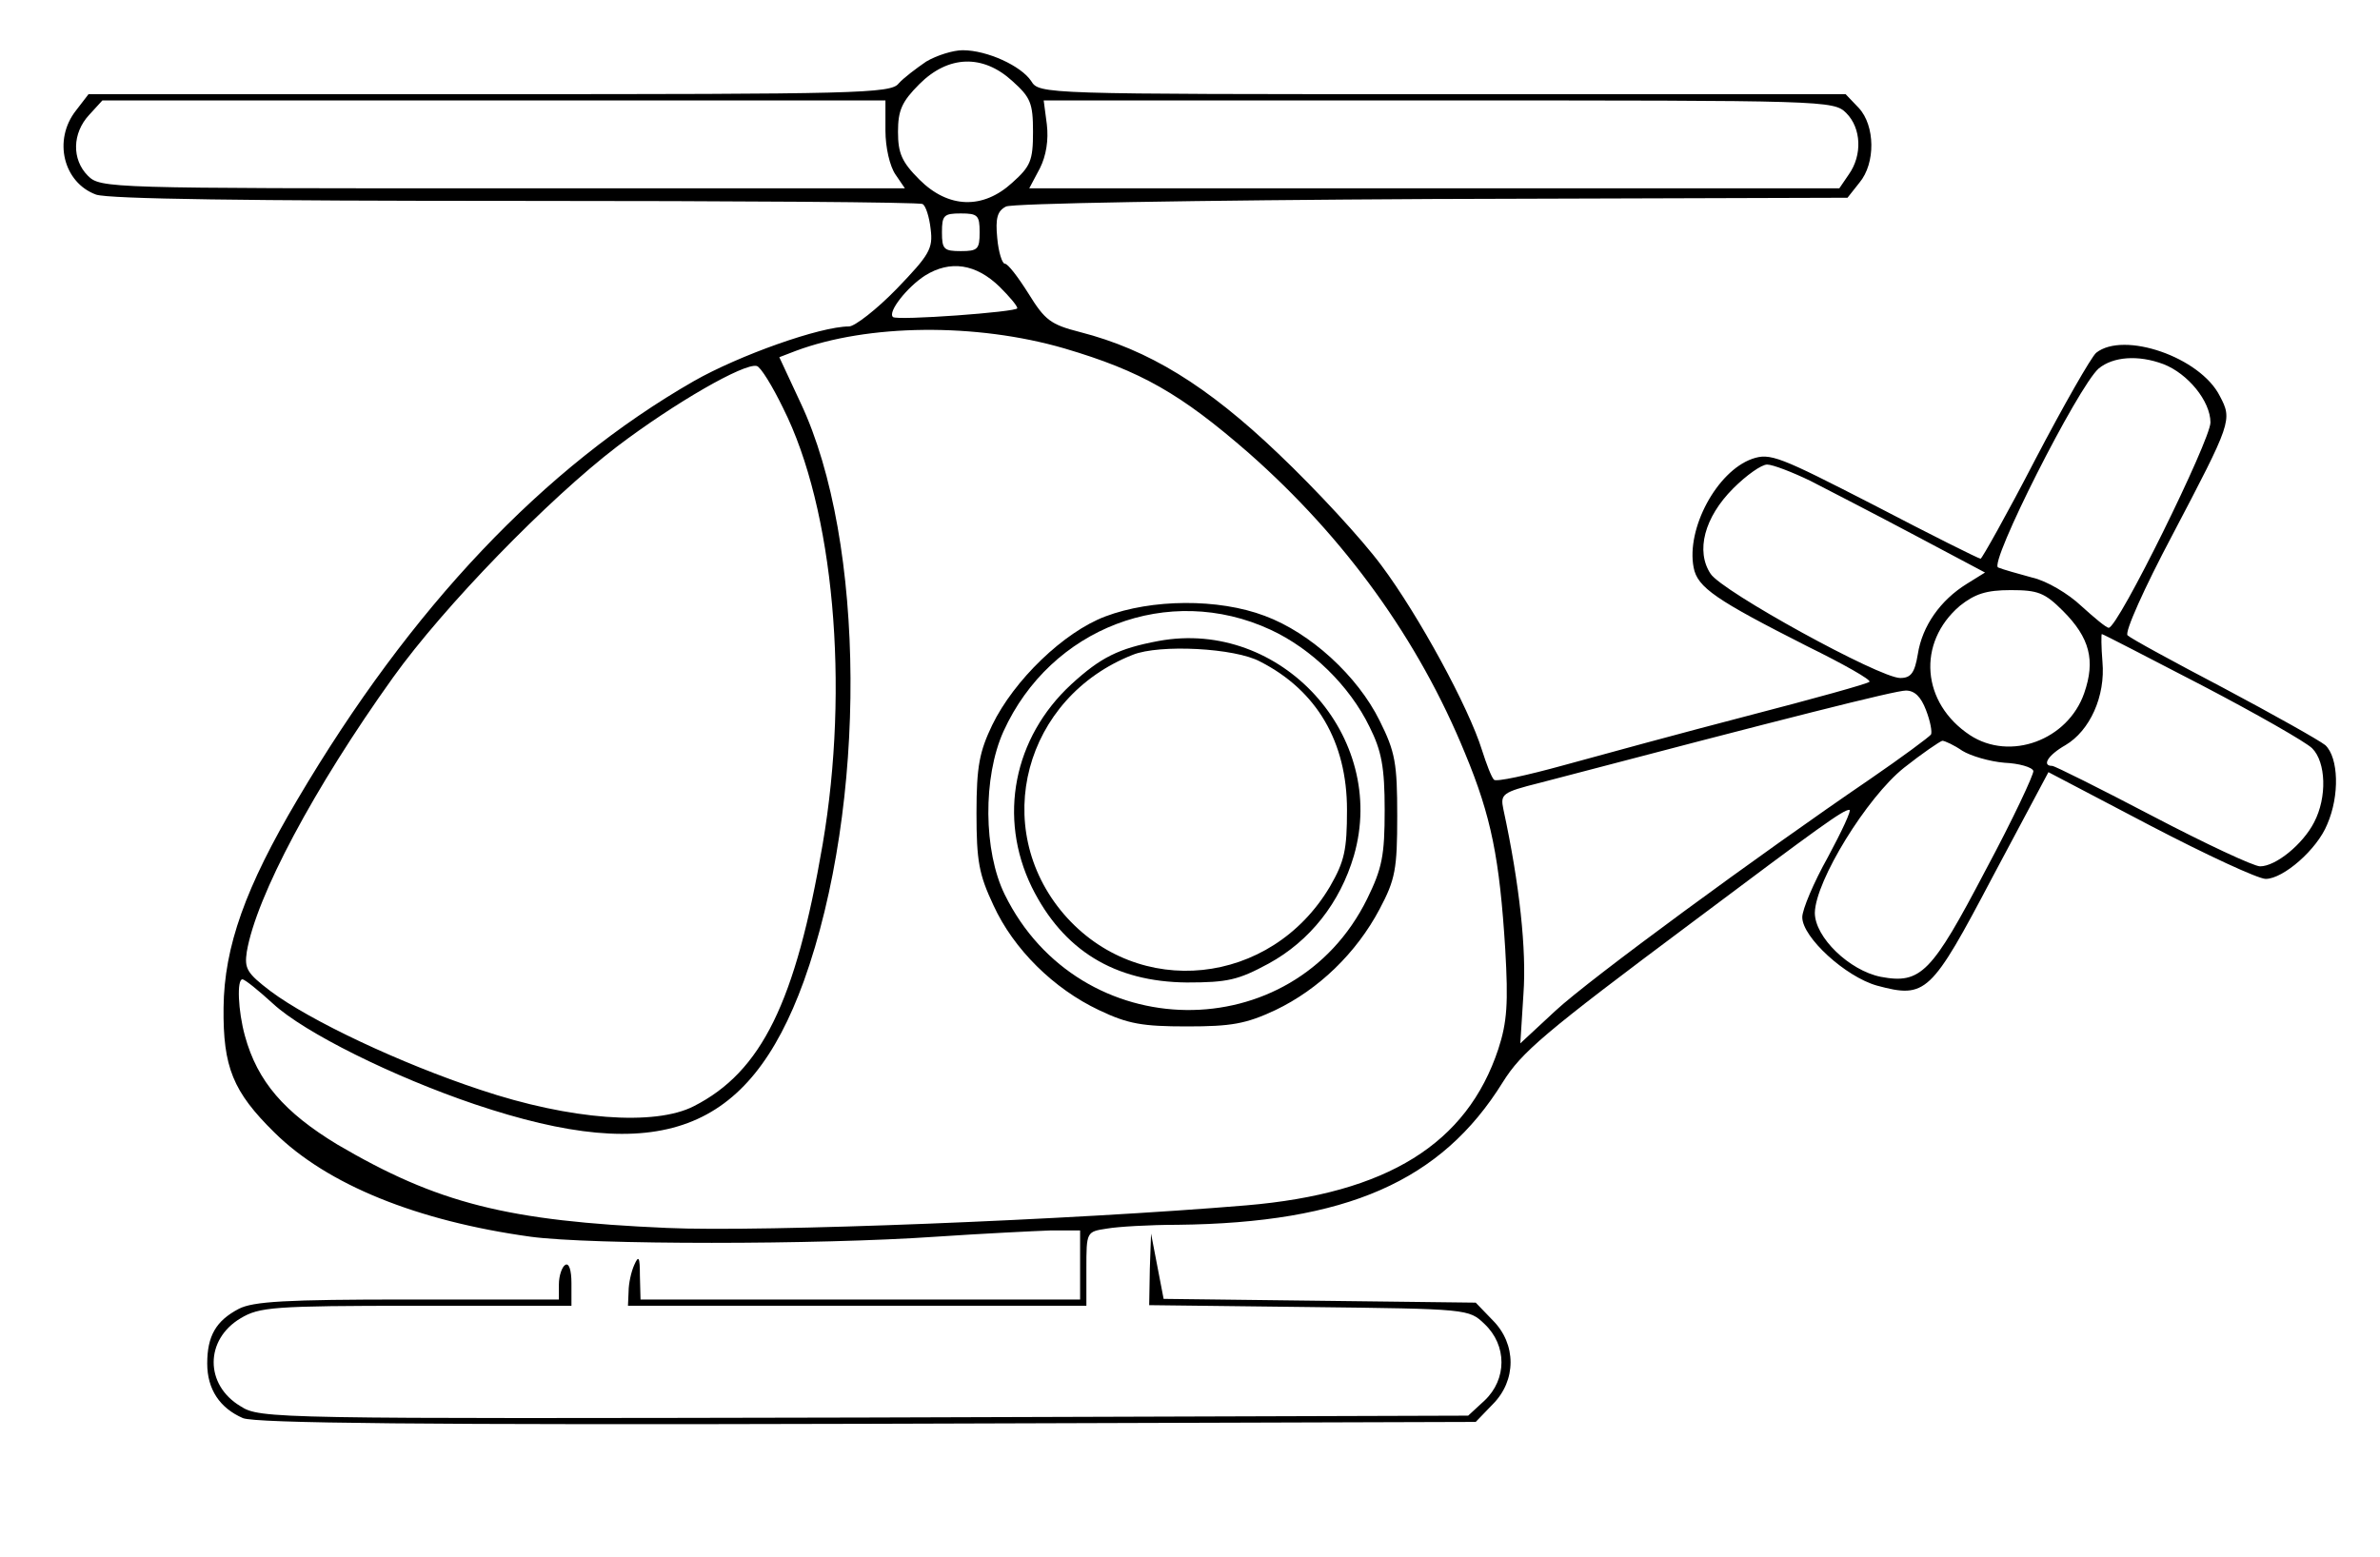 <?xml version="1.0" standalone="no"?>
<!DOCTYPE svg PUBLIC "-//W3C//DTD SVG 20010904//EN"
 "http://www.w3.org/TR/2001/REC-SVG-20010904/DTD/svg10.dtd">
<svg version="1.0" xmlns="http://www.w3.org/2000/svg"
 width="379pt" height="248pt" viewBox="0 0 379 248"
 preserveAspectRatio="xMidYMid meet">

<g transform="translate(0,248) scale(0.1,-0.1)"
fill="#000000" stroke="none">
<path d="M1475 2382 c-16 -11 -36 -26 -44 -35 -12 -16 -69 -17 -651 -17 l-639
0 -20 -26 c-37 -47 -20 -115 32 -134 21 -7 243 -10 669 -10 352 0 643 -2 647
-5 5 -2 11 -21 13 -40 4 -31 -2 -41 -54 -95 -32 -33 -67 -60 -76 -60 -46 0
-175 -46 -247 -87 -239 -137 -451 -361 -631 -666 -83 -140 -117 -235 -118
-332 -1 -95 15 -134 81 -199 84 -83 227 -141 408 -166 96 -13 458 -13 645 0
74 5 156 9 183 10 l47 0 0 -55 0 -55 -350 0 -350 0 -1 38 c0 30 -2 33 -9 17
-5 -11 -9 -30 -9 -42 l-1 -23 365 0 365 0 0 59 c0 59 0 59 33 64 17 3 68 6
112 6 269 3 420 69 518 227 30 48 65 78 302 255 204 153 240 179 250 179 4 0
-12 -34 -34 -75 -23 -41 -41 -84 -41 -96 0 -32 69 -95 119 -109 78 -21 86 -13
184 173 l89 167 162 -85 c90 -47 172 -85 184 -85 28 0 82 47 98 87 20 46 18
106 -3 126 -10 8 -83 49 -162 91 -80 42 -148 79 -153 84 -5 5 27 76 71 159 95
181 96 184 76 222 -31 62 -153 104 -197 69 -8 -7 -52 -84 -97 -170 -45 -87
-85 -158 -87 -158 -3 0 -79 38 -169 85 -152 78 -166 84 -195 74 -56 -20 -105
-111 -93 -173 6 -32 36 -52 182 -126 57 -28 101 -53 98 -56 -2 -3 -89 -27
-193 -54 -104 -27 -236 -63 -294 -79 -58 -16 -108 -27 -111 -23 -4 4 -12 25
-19 47 -21 68 -101 215 -160 294 -31 42 -105 122 -164 178 -114 109 -207 166
-316 194 -47 12 -56 19 -82 61 -17 27 -33 48 -38 48 -4 0 -10 18 -12 41 -3 31
0 43 14 50 9 5 299 10 678 12 l662 2 19 24 c26 31 25 91 -1 119 l-21 22 -642
0 c-639 0 -642 0 -655 21 -16 24 -70 49 -109 49 -15 0 -41 -8 -58 -18z m137
-31 c29 -26 33 -35 33 -81 0 -46 -4 -55 -33 -81 -47 -43 -102 -41 -148 5 -28
28 -34 42 -34 76 0 34 6 48 34 76 46 46 101 48 148 5z m-202 -79 c0 -27 7 -57
16 -70 l15 -22 -640 0 c-628 0 -641 0 -661 20 -26 26 -25 68 2 97 l21 23 624
0 623 0 0 -48z m1530 28 c24 -24 26 -67 4 -98 l-15 -22 -645 0 -645 0 17 32
c10 20 14 45 11 70 l-5 38 629 0 c616 0 629 0 649 -20z m-1380 -190 c0 -27 -3
-30 -30 -30 -27 0 -30 3 -30 30 0 27 3 30 30 30 27 0 30 -3 30 -30z m32 -87
c15 -15 28 -30 28 -34 0 -6 -192 -20 -198 -14 -9 8 23 48 51 66 40 25 81 19
119 -18z m103 -98 c122 -36 185 -72 294 -167 153 -135 270 -297 344 -478 42
-101 55 -168 64 -312 5 -86 3 -116 -11 -159 -50 -151 -177 -230 -401 -249
-274 -23 -772 -43 -923 -36 -254 11 -365 39 -525 133 -84 51 -127 100 -147
173 -11 40 -13 90 -4 90 4 0 26 -18 49 -39 50 -46 191 -116 321 -160 294 -99
436 -46 524 196 101 281 99 700 -5 921 l-34 73 26 10 c115 43 287 45 428 4z
m1750 -25 c39 -15 75 -59 75 -93 0 -28 -147 -327 -162 -327 -4 0 -23 16 -44
35 -20 19 -55 40 -78 45 -22 6 -47 13 -54 16 -16 5 127 288 160 317 23 19 63
22 103 7z m-2198 -70 c81 -161 106 -443 63 -695 -43 -251 -97 -362 -205 -417
-62 -32 -197 -22 -340 26 -127 42 -271 110 -334 157 -38 29 -42 36 -38 63 15
88 107 261 233 437 81 113 247 284 357 368 91 69 202 133 222 128 6 -1 25 -32
42 -67z m1636 -116 c29 -15 103 -53 165 -86 l113 -60 -29 -18 c-42 -26 -71
-67 -78 -112 -5 -30 -11 -38 -28 -38 -33 0 -284 138 -302 166 -24 36 -10 90
36 136 21 21 45 38 54 38 9 0 40 -12 69 -26z m402 -207 c43 -43 52 -79 34
-131 -26 -75 -118 -109 -182 -67 -77 51 -85 147 -16 206 24 19 42 25 81 25 43
0 54 -4 83 -33z m222 -119 c86 -45 165 -90 175 -100 22 -22 24 -78 3 -118 -18
-35 -61 -70 -86 -70 -10 0 -87 36 -171 80 -84 44 -156 80 -160 80 -17 0 -7 17
21 33 39 23 64 78 59 133 -2 24 -2 44 -1 44 2 0 73 -37 160 -82z m-440 -39 c7
-18 10 -35 8 -39 -3 -4 -46 -36 -97 -71 -176 -120 -446 -318 -501 -369 l-56
-52 5 79 c5 69 -6 174 -32 294 -5 24 -2 27 58 42 396 104 566 147 583 147 14
0 24 -10 32 -31z m58 -65 c13 -8 43 -17 67 -19 23 -1 44 -7 46 -13 1 -5 -32
-76 -76 -158 -86 -164 -103 -182 -167 -170 -50 10 -105 63 -105 102 1 51 83
184 142 231 29 23 57 42 61 43 4 0 19 -7 32 -16z"/>
<path d="M1760 1498 c-66 -25 -145 -101 -180 -173 -20 -42 -25 -65 -25 -140 0
-77 4 -98 27 -147 32 -70 96 -133 168 -167 46 -22 69 -26 140 -26 71 0 94 4
141 26 69 33 129 91 166 161 25 47 28 64 28 148 0 84 -3 102 -28 152 -35 71
-110 140 -183 167 -74 28 -180 27 -254 -1z m263 -21 c65 -30 126 -89 158 -155
19 -38 24 -64 24 -132 0 -73 -4 -93 -28 -142 -118 -239 -458 -235 -577 7 -34
69 -35 187 -2 260 75 165 263 237 425 162z"/>
<path d="M1845 1459 c-64 -12 -92 -26 -139 -69 -92 -85 -117 -212 -63 -323 50
-101 132 -151 247 -152 65 0 82 4 130 30 66 36 114 97 136 172 55 190 -116
378 -311 342z m162 -33 c90 -46 138 -128 138 -236 0 -64 -4 -82 -27 -122 -94
-159 -306 -181 -424 -44 -118 138 -63 345 110 413 42 17 163 11 203 -11z"/>
<path d="M1831 458 l-1 -57 254 -3 c254 -3 255 -3 280 -27 36 -34 36 -88 0
-122 l-26 -24 -961 -3 c-943 -2 -963 -2 -994 18 -57 34 -57 106 0 140 30 18
51 20 280 20 l247 0 0 36 c0 21 -4 33 -10 29 -5 -3 -10 -17 -10 -31 l0 -24
-240 0 c-195 0 -247 -3 -270 -15 -36 -19 -50 -43 -50 -87 0 -41 20 -71 57 -87
21 -8 282 -11 995 -9 l968 3 27 28 c38 38 38 96 0 134 l-27 28 -249 3 -248 3
-10 52 -10 52 -2 -57z"/>
</g>
</svg>
